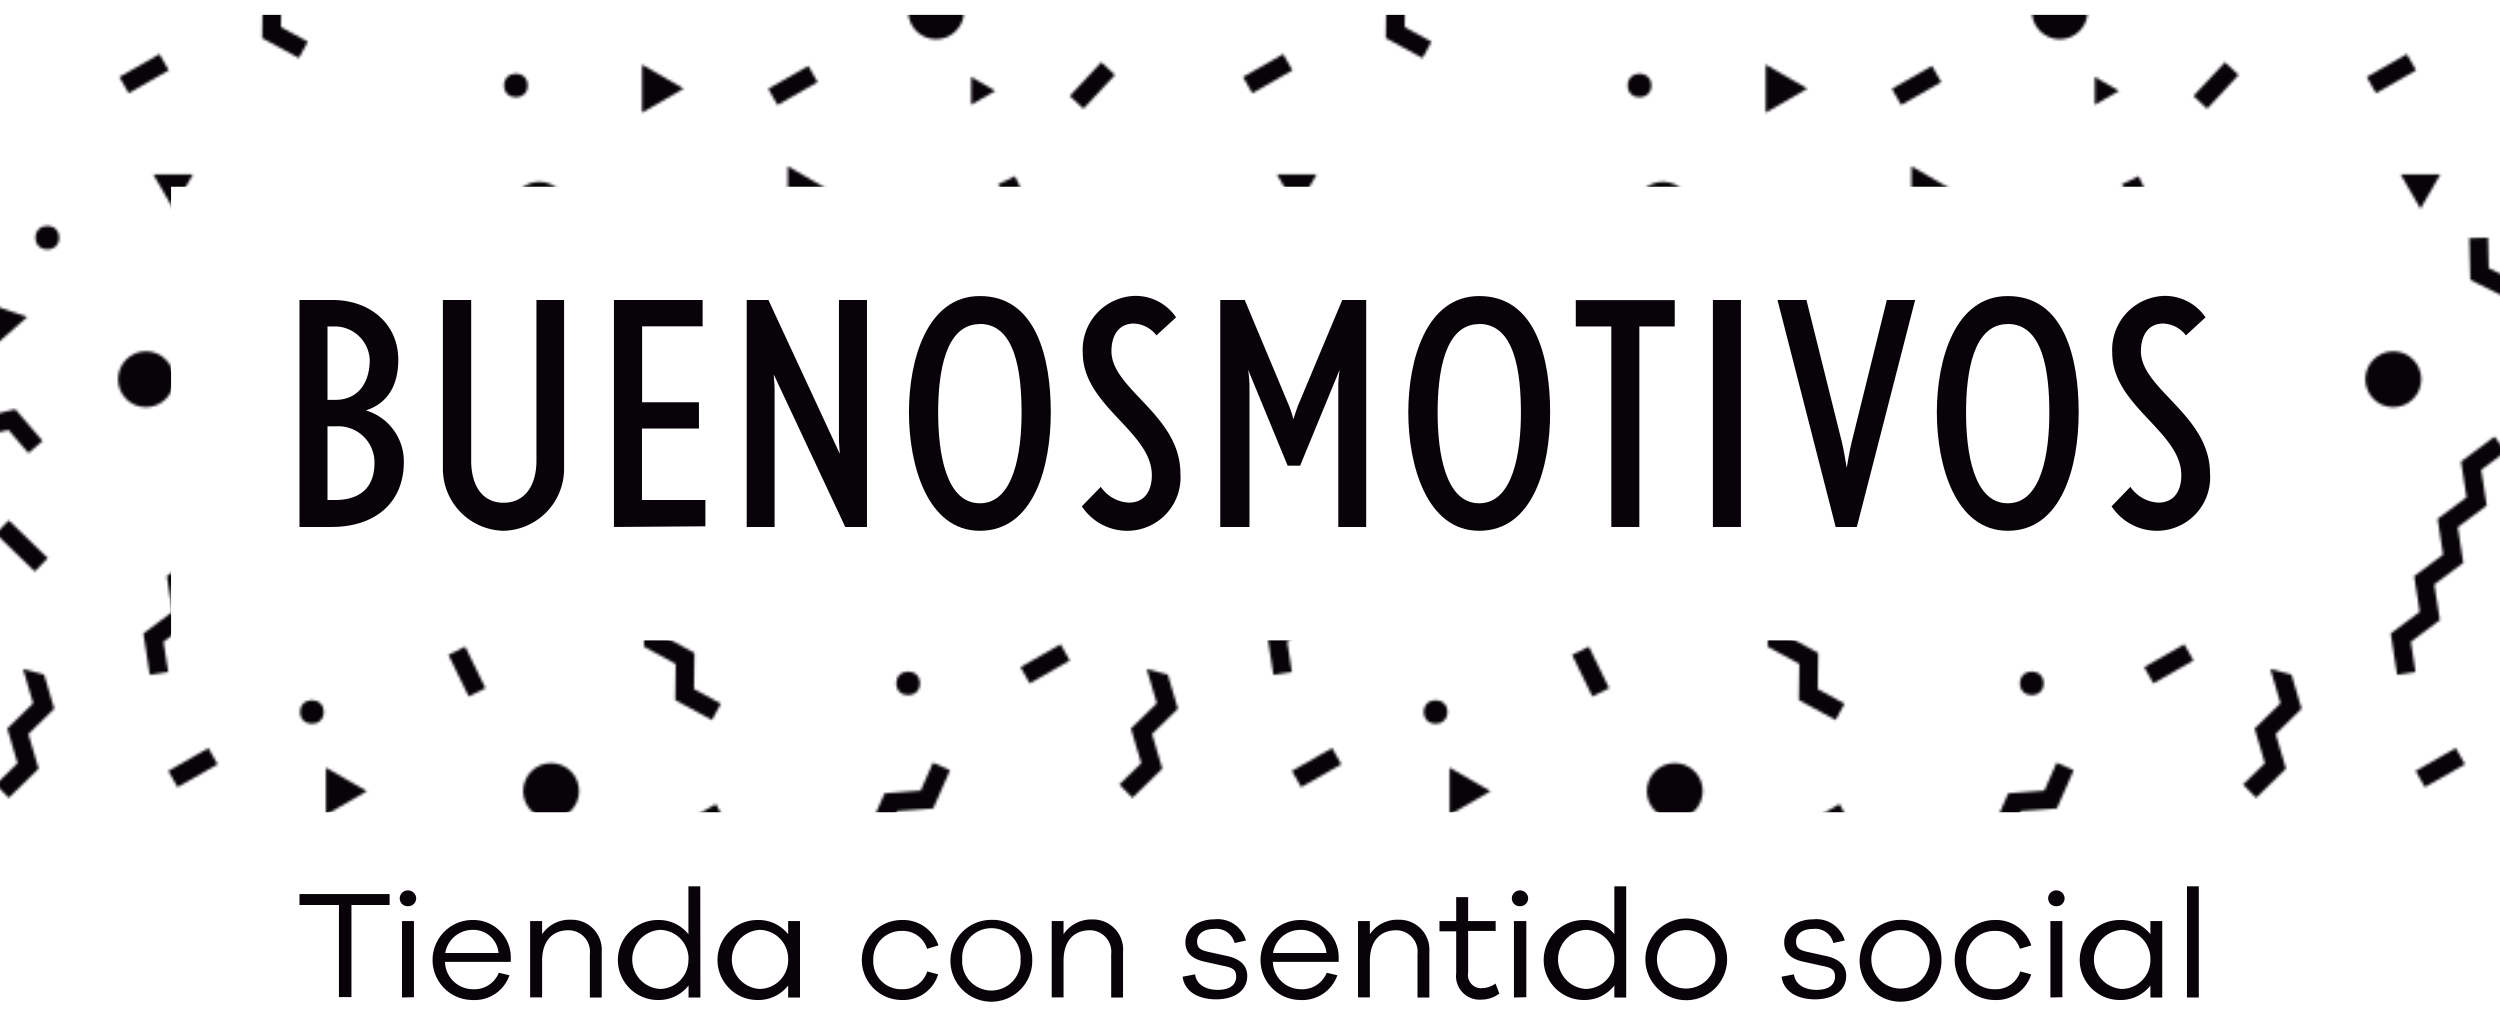 <svg id="Capa_1" data-name="Capa 1" xmlns="http://www.w3.org/2000/svg" xmlns:xlink="http://www.w3.org/1999/xlink" viewBox="0 0 190 78"><defs><style>.cls-1{fill:none;}.cls-2{fill:#070308;}.cls-3{fill:url(#New_Pattern_Swatch_23);}</style><pattern id="New_Pattern_Swatch_23" data-name="New Pattern Swatch 23" width="426.72" height="426.72" patternTransform="translate(-1421.44 -757.73) scale(0.2)" patternUnits="userSpaceOnUse" viewBox="0 0 426.72 426.72"><rect class="cls-1" width="426.72" height="426.72"/><circle class="cls-2" cx="153.82" cy="169.98" r="10.62"/><circle class="cls-2" cx="53.16" cy="25.36" r="10.62"/><circle class="cls-2" cx="57.65" cy="246.27" r="10.62"/><circle class="cls-2" cx="296.11" cy="358.58" r="10.62"/><circle class="cls-2" cx="177.69" cy="315.9" r="4.49"/><circle class="cls-2" cx="44.25" cy="405.14" r="4.49"/><circle class="cls-2" cx="193.31" cy="205.34" r="4.49"/><path class="cls-2" d="M424.65,305.9a4.48,4.48,0,0,0,2.08,3.77v-7.54A4.47,4.47,0,0,0,424.65,305.9Z"/><path class="cls-2" d="M6.9,305.9A4.48,4.48,0,0,0,0,302.12v7.55a4.48,4.48,0,0,0,6.9-3.77Z"/><circle class="cls-2" cx="91.37" cy="309.41" r="4.49"/><circle class="cls-2" cx="393.76" cy="216.22" r="4.49"/><circle class="cls-2" cx="293.2" cy="35.98" r="4.49"/><circle class="cls-2" cx="182.62" cy="56.94" r="4.49"/><circle class="cls-2" cx="300.85" cy="296.15" r="4.49"/><circle class="cls-2" cx="30.15" cy="115.67" r="4.49"/><circle class="cls-2" cx="203.94" cy="376.96" r="10.62"/><circle class="cls-2" cx="330.69" cy="89.78" r="10.62"/><polygon class="cls-2" points="120.21 251.22 105 259.95 108.52 266.1 123.73 257.37 120.21 251.22"/><polygon class="cls-2" points="68.68 361.09 76.36 376.86 82.73 373.76 75.05 357.99 68.68 361.09"/><polygon class="cls-2" points="18.64 194.52 26.32 210.29 32.69 207.19 25.01 191.42 18.64 194.52"/><polygon class="cls-2" points="241.57 28.39 233.89 12.63 227.52 15.73 235.21 31.5 241.57 28.39"/><polygon class="cls-2" points="228.98 281.99 235.26 278.72 227.17 263.16 220.88 266.43 228.98 281.99"/><polygon class="cls-2" points="254.75 409.14 259.94 413.97 271.9 401.14 266.71 396.31 254.75 409.14"/><polygon class="cls-2" points="420.37 376.77 426.72 376.75 426.72 369.67 420.36 369.69 420.37 376.77"/><polygon class="cls-2" points="11.17 369.64 0 369.67 0 376.75 11.19 376.73 11.17 369.64"/><polygon class="cls-2" points="27.34 71.98 12.38 62.82 8.68 68.86 23.63 78.02 27.34 71.98"/><polygon class="cls-2" points="417.73 31.23 402.78 22.06 399.07 28.1 414.02 37.27 417.73 31.23"/><polygon class="cls-2" points="342.68 244.78 357.92 236.1 354.41 229.94 339.17 238.63 342.68 244.78"/><polygon class="cls-2" points="140.16 406.41 143.67 412.56 158.91 403.87 155.39 397.72 140.16 406.41"/><polygon class="cls-2" points="371.64 278.73 385.33 289.69 389.76 284.17 376.07 273.2 371.64 278.73"/><polygon class="cls-2" points="321.64 267.23 335.33 278.19 339.76 272.67 326.07 261.7 321.64 267.23"/><polygon class="cls-2" points="208.7 149.78 223.94 141.09 220.43 134.93 205.19 143.62 208.7 149.78"/><polygon class="cls-2" points="320.59 401.92 324.1 408.07 339.34 399.38 335.83 393.23 320.59 401.92"/><polygon class="cls-2" points="251.25 190.5 236.01 199.19 239.52 205.34 254.75 196.66 251.25 190.5"/><polygon class="cls-2" points="202.84 252.88 209.23 238.35 202.75 235.5 198.08 246.12 184.38 247.12 178.85 259.69 165.15 260.68 159.63 273.24 145.93 274.24 140.41 286.8 128.84 287.64 129.35 294.7 145.17 293.56 150.7 280.99 164.4 280 169.92 267.43 183.62 266.44 189.15 253.87 202.84 252.88"/><polygon class="cls-2" points="150.79 360.08 155.35 353.18 141.82 352.62 135.91 340.22 122.19 339.64 117.2 329.18 110.81 332.23 117.63 346.55 131.35 347.12 137.26 359.52 150.79 360.08"/><polygon class="cls-2" points="264.34 335.6 250.81 335.03 244.9 322.64 231.19 322.06 226.2 311.6 219.8 314.64 226.63 328.96 240.35 329.53 246.25 341.93 259.78 342.5 264.34 335.6"/><polygon class="cls-2" points="286 224.59 295.82 214.99 291.99 202.01 283.99 199.92 287.82 212.91 278 222.51 281.89 235.67 273.6 243.78 278.55 248.85 289.89 237.76 286 224.59"/><polygon class="cls-2" points="407.36 332.6 395.6 339.68 385.66 333.7 382.01 339.77 395.6 347.95 407.36 340.87 419.12 347.95 426.72 343.38 426.72 335.11 419.12 339.69 407.36 332.6"/><polygon class="cls-2" points="4 332.7 0 335.11 0 343.38 4 340.97 4 332.7"/><polygon class="cls-2" points="404.81 158.76 394.88 152.78 391.22 158.85 404.81 167.03 416.57 159.95 426.72 166.06 426.72 157.79 416.57 151.68 404.81 158.76"/><polygon class="cls-2" points="13.21 160.05 13.21 151.78 1.61 158.76 0 157.79 0 166.06 1.61 167.03 13.21 160.05"/><polygon class="cls-2" points="372.26 58.14 372.6 71.86 384.72 77.9 391.7 73.47 379.58 67.43 379.24 53.7 366.95 47.58 366.67 35.98 359.58 36.16 359.97 52.02 372.26 58.14"/><polygon class="cls-2" points="85.67 64.84 99.39 65.44 106.33 53.6 117.92 54.11 118.23 47.03 102.38 46.34 95.43 58.18 81.72 57.58 74.87 69.26 78.82 76.52 85.67 64.84"/><polygon class="cls-2" points="104.99 197.96 104.83 211.69 118.76 219.28 122.15 213.06 111.96 207.51 112.13 193.78 100.07 187.21 100.23 173.48 88.17 166.91 88.33 153.18 76.28 146.62 76.42 135.02 69.34 134.94 69.15 150.79 81.2 157.36 81.04 171.09 93.1 177.66 92.93 191.39 104.99 197.96"/><polygon class="cls-2" points="340.72 178.18 329.71 186.39 332.13 202.07 339.13 200.99 337.36 189.52 348.37 181.31 346.27 167.74 357.28 159.54 355.18 145.97 366.19 137.77 364.09 124.2 373.38 117.27 369.15 111.59 356.43 121.07 358.54 134.63 347.52 142.84 349.63 156.41 338.62 164.61 340.72 178.18"/><polygon class="cls-2" points="211.4 87.01 220.36 97.41 233.75 94.36 242.71 104.76 256.1 101.7 265.06 112.11 278.45 109.05 286.02 117.84 291.38 113.22 281.03 101.19 267.65 104.25 258.68 93.85 245.3 96.9 236.34 86.5 222.94 89.56 213.98 79.16 198.51 82.69 200.09 89.59 211.4 87.01"/><polygon class="cls-2" points="382.15 369.23 370.1 362.66 370.26 348.93 358.2 342.36 358.37 328.63 346.31 322.07 346.45 310.47 339.37 310.38 339.17 326.25 351.23 332.81 351.07 346.54 363.13 353.11 362.96 366.84 375.02 373.41 374.86 387.14 388.79 394.73 392.18 388.51 381.99 382.96 382.15 369.23"/><polygon class="cls-2" points="293.36 157.74 278.55 143.4 273.62 148.49 288.44 162.83 293.36 157.74"/><polygon class="cls-2" points="107.53 100.01 122.34 114.35 127.27 109.26 112.46 94.92 107.53 100.01"/><polygon class="cls-2" points="45.31 285.04 60.13 299.38 65.06 294.29 50.24 279.95 45.31 285.04"/><polygon class="cls-2" points="158.97 118.95 170.8 98.47 182.63 118.95 158.97 118.95"/><polygon class="cls-2" points="348.54 11.94 341.01 24.98 333.48 11.94 348.54 11.94"/><polygon class="cls-2" points="274.27 76.05 271.31 61.28 285.58 66.09 274.27 76.05"/><polygon class="cls-2" points="14.47 280.48 11.5 265.71 25.78 270.53 14.47 280.48"/><polygon class="cls-2" points="147.58 8.84 168.06 20.67 147.58 32.5 147.58 8.84"/><polygon class="cls-2" points="92.2 397.21 108.01 406.34 92.2 415.46 92.2 397.21"/><polygon class="cls-2" points="217.28 401.91 226.44 407.19 217.28 412.48 217.28 401.91"/><polygon class="cls-2" points="270.24 267.42 279.4 272.71 270.24 278 270.24 267.42"/><polygon class="cls-2" points="399.07 237.37 414.61 246.33 399.07 255.3 399.07 237.37"/><polygon class="cls-2" points="54.06 327.1 45.09 342.64 36.12 327.1 54.06 327.1"/></pattern></defs><title>MARCOS DINAMICOS FINALES</title><path class="cls-3" d="M0,61.73V1.13h190V61.73ZM176.87,14.19H13V48.67H176.87Z"/><path class="cls-2" d="M25.17,40.05H22.76V22.8h2.51c2.83,0,5,1.8,5,4.54,0,2-.85,3.33-2.46,3.85a4.05,4.05,0,0,1,2.88,4C30.66,38.14,28.6,40.05,25.17,40.05Zm.24-15.24h-.52v5.58h.59c1.77,0,2.62-1.33,2.62-3.05A2.66,2.66,0,0,0,25.41,24.81Zm.14,7.59h-.66V38h.57c2.06,0,3-1.09,3-2.81A2.75,2.75,0,0,0,25.55,32.4Z"/><path class="cls-2" d="M38.27,40.34a4.71,4.71,0,0,1-4.61-4.68V22.8h2.15V35c0,2,.92,3.21,2.46,3.21s2.5-1.2,2.5-3.21V22.8h2.1V35.66A4.71,4.71,0,0,1,38.27,40.34Z"/><path class="cls-2" d="M46.66,40.05V22.8H53.4v2h-4.6v5.77h4.32v2H48.79V38h4.82v2Z"/><path class="cls-2" d="M64.24,40.05,58.8,28.45s.07.78.07,1.14V40.05H56.75V22.8H58.4l5.43,11.7s-.07-.78-.07-1.13V22.8h2.13V40.05Z"/><path class="cls-2" d="M74.47,40.34c-4,0-5.39-5-5.39-9s1.37-8.84,5.39-8.84c4.3,0,5.39,4.73,5.39,8.84S78.58,40.34,74.47,40.34Zm0-15.71c-2.6,0-3.17,3.59-3.17,6.74,0,3,.57,6.88,3.17,6.88s3.17-3.9,3.17-6.88C77.64,28.21,77.14,24.62,74.47,24.62Z"/><path class="cls-2" d="M85.74,40.34a4.12,4.12,0,0,1-3.52-1.86L83.66,37a2.74,2.74,0,0,0,2.13,1.2c1.28,0,1.75-1,1.75-2.08,0-3.33-5.25-5.25-5.25-9.31a4.09,4.09,0,0,1,3.88-4.32,3.71,3.71,0,0,1,3.21,1.63l-1.49,1.37a2.28,2.28,0,0,0-1.72-.9c-1.18,0-1.7.95-1.7,2.1,0,2.91,5.24,4.85,5.24,9.29A4.05,4.05,0,0,1,85.74,40.34Z"/><path class="cls-2" d="M101.71,40.05V29.25a10.48,10.48,0,0,1,.1-1.14l-3,7.28h-.95l-3-7.28a10.48,10.48,0,0,1,.1,1.14v10.8H92.74V22.8H94.6l3.35,8a8.48,8.48,0,0,1,.35,1.07s.19-.64.36-1.07l3.35-8h1.82V40.05Z"/><path class="cls-2" d="M112.42,40.34c-4,0-5.39-5-5.39-9s1.37-8.84,5.39-8.84c4.3,0,5.39,4.73,5.39,8.84S116.53,40.34,112.42,40.34Zm0-15.71c-2.6,0-3.16,3.59-3.16,6.74,0,3,.57,6.88,3.16,6.88s3.17-3.9,3.17-6.88C115.59,28.21,115.09,24.62,112.42,24.62Z"/><path class="cls-2" d="M124.59,24.81V40.05h-2.13V24.81h-2.7v-2h7.52v2Z"/><path class="cls-2" d="M130.18,40.05V22.8h2.13V40.05Z"/><path class="cls-2" d="M141.12,40.05h-1.61L135.09,22.8h2.2L140,33.67c.14.57.35,1.89.35,1.89s.22-1.33.36-1.89l2.69-10.87h2.15Z"/><path class="cls-2" d="M152.59,40.34c-4,0-5.39-5-5.39-9s1.37-8.84,5.39-8.84c4.3,0,5.39,4.73,5.39,8.84S156.7,40.34,152.59,40.34Zm0-15.71c-2.6,0-3.17,3.59-3.17,6.74,0,3,.57,6.88,3.17,6.88s3.16-3.9,3.16-6.88C155.75,28.21,155.26,24.62,152.59,24.62Z"/><path class="cls-2" d="M164,40.34a4.12,4.12,0,0,1-3.52-1.86L161.91,37a2.74,2.74,0,0,0,2.12,1.2c1.28,0,1.75-1,1.75-2.08,0-3.33-5.25-5.25-5.25-9.31a4.09,4.09,0,0,1,3.88-4.32,3.72,3.72,0,0,1,3.21,1.63l-1.49,1.37a2.28,2.28,0,0,0-1.72-.9c-1.18,0-1.7.95-1.7,2.1,0,2.91,5.25,4.85,5.25,9.29A4.05,4.05,0,0,1,164,40.34Z"/><path class="cls-2" d="M26.71,68.78v7h-.95v-7h-3v-.83h6.85v.83Z"/><path class="cls-2" d="M31.63,68.27a.6.6,0,0,1-.63.6.59.59,0,0,1-.62-.6.61.61,0,0,1,.62-.6A.62.62,0,0,1,31.63,68.27Zm-1.08,7.54V70h.91v5.79Z"/><path class="cls-2" d="M38.82,73.1h-5a2.13,2.13,0,0,0,2.09,2.08,2,2,0,0,0,2-1.25l.81.19A2.8,2.8,0,0,1,35.89,76a3,3,0,0,1,.05-6.08,2.84,2.84,0,0,1,2.88,2.89Zm-5-.67h4.07a1.92,1.92,0,0,0-2-1.76A2.1,2.1,0,0,0,33.84,72.43Z"/><path class="cls-2" d="M45.73,72.35v3.46h-.9v-3.3A1.63,1.63,0,0,0,43.2,70.7c-1.23,0-2,.82-2,2.32v2.78h-.91V70h.91v1a2.52,2.52,0,0,1,2.21-1.1A2.28,2.28,0,0,1,45.73,72.35Z"/><path class="cls-2" d="M53.23,75.81h-.9V74.9A2.86,2.86,0,0,1,50,76a3,3,0,0,1,0-6.08A2.86,2.86,0,0,1,52.32,71V67.36h.9Zm-.9-2.89a2.2,2.2,0,0,0-2.18-2.25,2.25,2.25,0,0,0,0,4.49A2.19,2.19,0,0,0,52.32,72.92Z"/><path class="cls-2" d="M60.8,75.81h-.9V74.9A2.86,2.86,0,0,1,57.57,76a3,3,0,0,1,0-6.08A2.86,2.86,0,0,1,59.9,71V70h.9Zm-.9-2.89a2.2,2.2,0,0,0-2.18-2.25,2.25,2.25,0,0,0,0,4.49A2.19,2.19,0,0,0,59.9,72.92Z"/><path class="cls-2" d="M70.47,73.83l.83.22A2.76,2.76,0,0,1,68.54,76a3,3,0,1,1,0-6.08,2.82,2.82,0,0,1,2.78,1.93l-.86.26a1.92,1.92,0,0,0-1.92-1.36,2.13,2.13,0,0,0-2.17,2.22,2.11,2.11,0,0,0,2.17,2.21A1.93,1.93,0,0,0,70.47,73.83Z"/><path class="cls-2" d="M78.45,72.91a3.11,3.11,0,1,1-3.1-3A3,3,0,0,1,78.45,72.91Zm-.89,0a2.22,2.22,0,1,0-4.43,0,2.22,2.22,0,1,0,4.43,0Z"/><path class="cls-2" d="M85.35,72.35v3.46h-.9v-3.3a1.63,1.63,0,0,0-1.62-1.81c-1.23,0-2,.82-2,2.32v2.78h-.9V70h.9v1A2.53,2.53,0,0,1,83,69.88,2.28,2.28,0,0,1,85.35,72.35Z"/><path class="cls-2" d="M90.83,74.05c.08.76.8,1.18,1.72,1.18s1.4-.39,1.4-1-.37-.7-1-.83l-1.34-.3c-1-.2-1.52-.68-1.52-1.48,0-1,.88-1.75,2.21-1.75a2.22,2.22,0,0,1,2.39,1.61l-.86.19a1.42,1.42,0,0,0-1.55-1.07c-.83,0-1.3.4-1.3.95s.32.67.89.8l1.41.31c.85.19,1.51.63,1.51,1.51,0,1.14-1,1.78-2.36,1.78s-2.41-.59-2.55-1.72Z"/><path class="cls-2" d="M101.74,73.1h-5a2.13,2.13,0,0,0,2.09,2.08,2,2,0,0,0,2-1.25l.81.19A2.82,2.82,0,0,1,98.81,76a3,3,0,0,1,.06-6.08,2.84,2.84,0,0,1,2.87,2.89Zm-5-.67h4.07a1.93,1.93,0,0,0-2-1.76A2.1,2.1,0,0,0,96.75,72.43Z"/><path class="cls-2" d="M108.63,72.35v3.46h-.9v-3.3a1.63,1.63,0,0,0-1.62-1.81c-1.22,0-2,.82-2,2.32v2.78h-.9V70h.9v1a2.52,2.52,0,0,1,2.2-1.1A2.28,2.28,0,0,1,108.63,72.35Z"/><path class="cls-2" d="M113.95,75.51a2.23,2.23,0,0,1-1.35.46,1.79,1.79,0,0,1-1.93-2V70.78h-1.27V70h1.27V68.18h.91V70h2.09v.75h-2.09v3.17a1,1,0,0,0,1.08,1.18,1.83,1.83,0,0,0,1-.35Z"/><path class="cls-2" d="M116.14,68.27a.6.6,0,0,1-.63.6.59.59,0,0,1-.61-.6.61.61,0,0,1,.61-.6A.62.62,0,0,1,116.14,68.27Zm-1.08,7.54V70H116v5.79Z"/><path class="cls-2" d="M123.59,75.81h-.9V74.9A2.87,2.87,0,0,1,120.36,76a3,3,0,0,1,0-6.08A2.87,2.87,0,0,1,122.69,71V67.36h.9Zm-.9-2.89a2.2,2.2,0,0,0-2.18-2.25,2.25,2.25,0,0,0,0,4.49A2.19,2.19,0,0,0,122.69,72.92Z"/><path class="cls-2" d="M131.26,72.91a3.1,3.1,0,0,1-6.21,0,3.1,3.1,0,0,1,6.21,0Zm-.89,0a2.22,2.22,0,1,0-4.44,0,2.22,2.22,0,1,0,4.44,0Z"/><path class="cls-2" d="M136.34,74.05c.09.76.8,1.18,1.72,1.18s1.4-.39,1.4-1-.37-.7-1-.83l-1.35-.3c-1-.2-1.51-.68-1.51-1.48,0-1,.88-1.75,2.21-1.75a2.23,2.23,0,0,1,2.39,1.61l-.87.19a1.4,1.4,0,0,0-1.54-1.07c-.83,0-1.29.4-1.29.95s.32.67.89.8l1.41.31c.85.19,1.51.63,1.51,1.51,0,1.14-1,1.78-2.36,1.78s-2.4-.59-2.55-1.72Z"/><path class="cls-2" d="M147.55,72.91a3.11,3.11,0,1,1-3.1-3A3,3,0,0,1,147.55,72.91Zm-.89,0a2.22,2.22,0,1,0-4.44,0,2.22,2.22,0,1,0,4.44,0Z"/><path class="cls-2" d="M153.54,73.83l.83.22A2.75,2.75,0,0,1,151.6,76a3,3,0,1,1,0-6.08,2.81,2.81,0,0,1,2.78,1.93l-.87.26a1.91,1.91,0,0,0-1.91-1.36,2.13,2.13,0,0,0-2.17,2.22,2.11,2.11,0,0,0,2.17,2.21A1.93,1.93,0,0,0,153.54,73.83Z"/><path class="cls-2" d="M156.91,68.27a.6.6,0,0,1-.63.6.59.59,0,0,1-.62-.6.61.61,0,0,1,.62-.6A.62.62,0,0,1,156.91,68.27Zm-1.08,7.54V70h.91v5.79Z"/><path class="cls-2" d="M164.33,75.81h-.9V74.9A2.85,2.85,0,0,1,161.1,76a3,3,0,0,1,0-6.08A2.85,2.85,0,0,1,163.43,71V70h.9Zm-.9-2.89a2.19,2.19,0,0,0-2.19-2.25,2.25,2.25,0,0,0,0,4.49A2.19,2.19,0,0,0,163.43,72.92Z"/><path class="cls-2" d="M166.21,75.81V67.36h.9v8.45Z"/></svg>